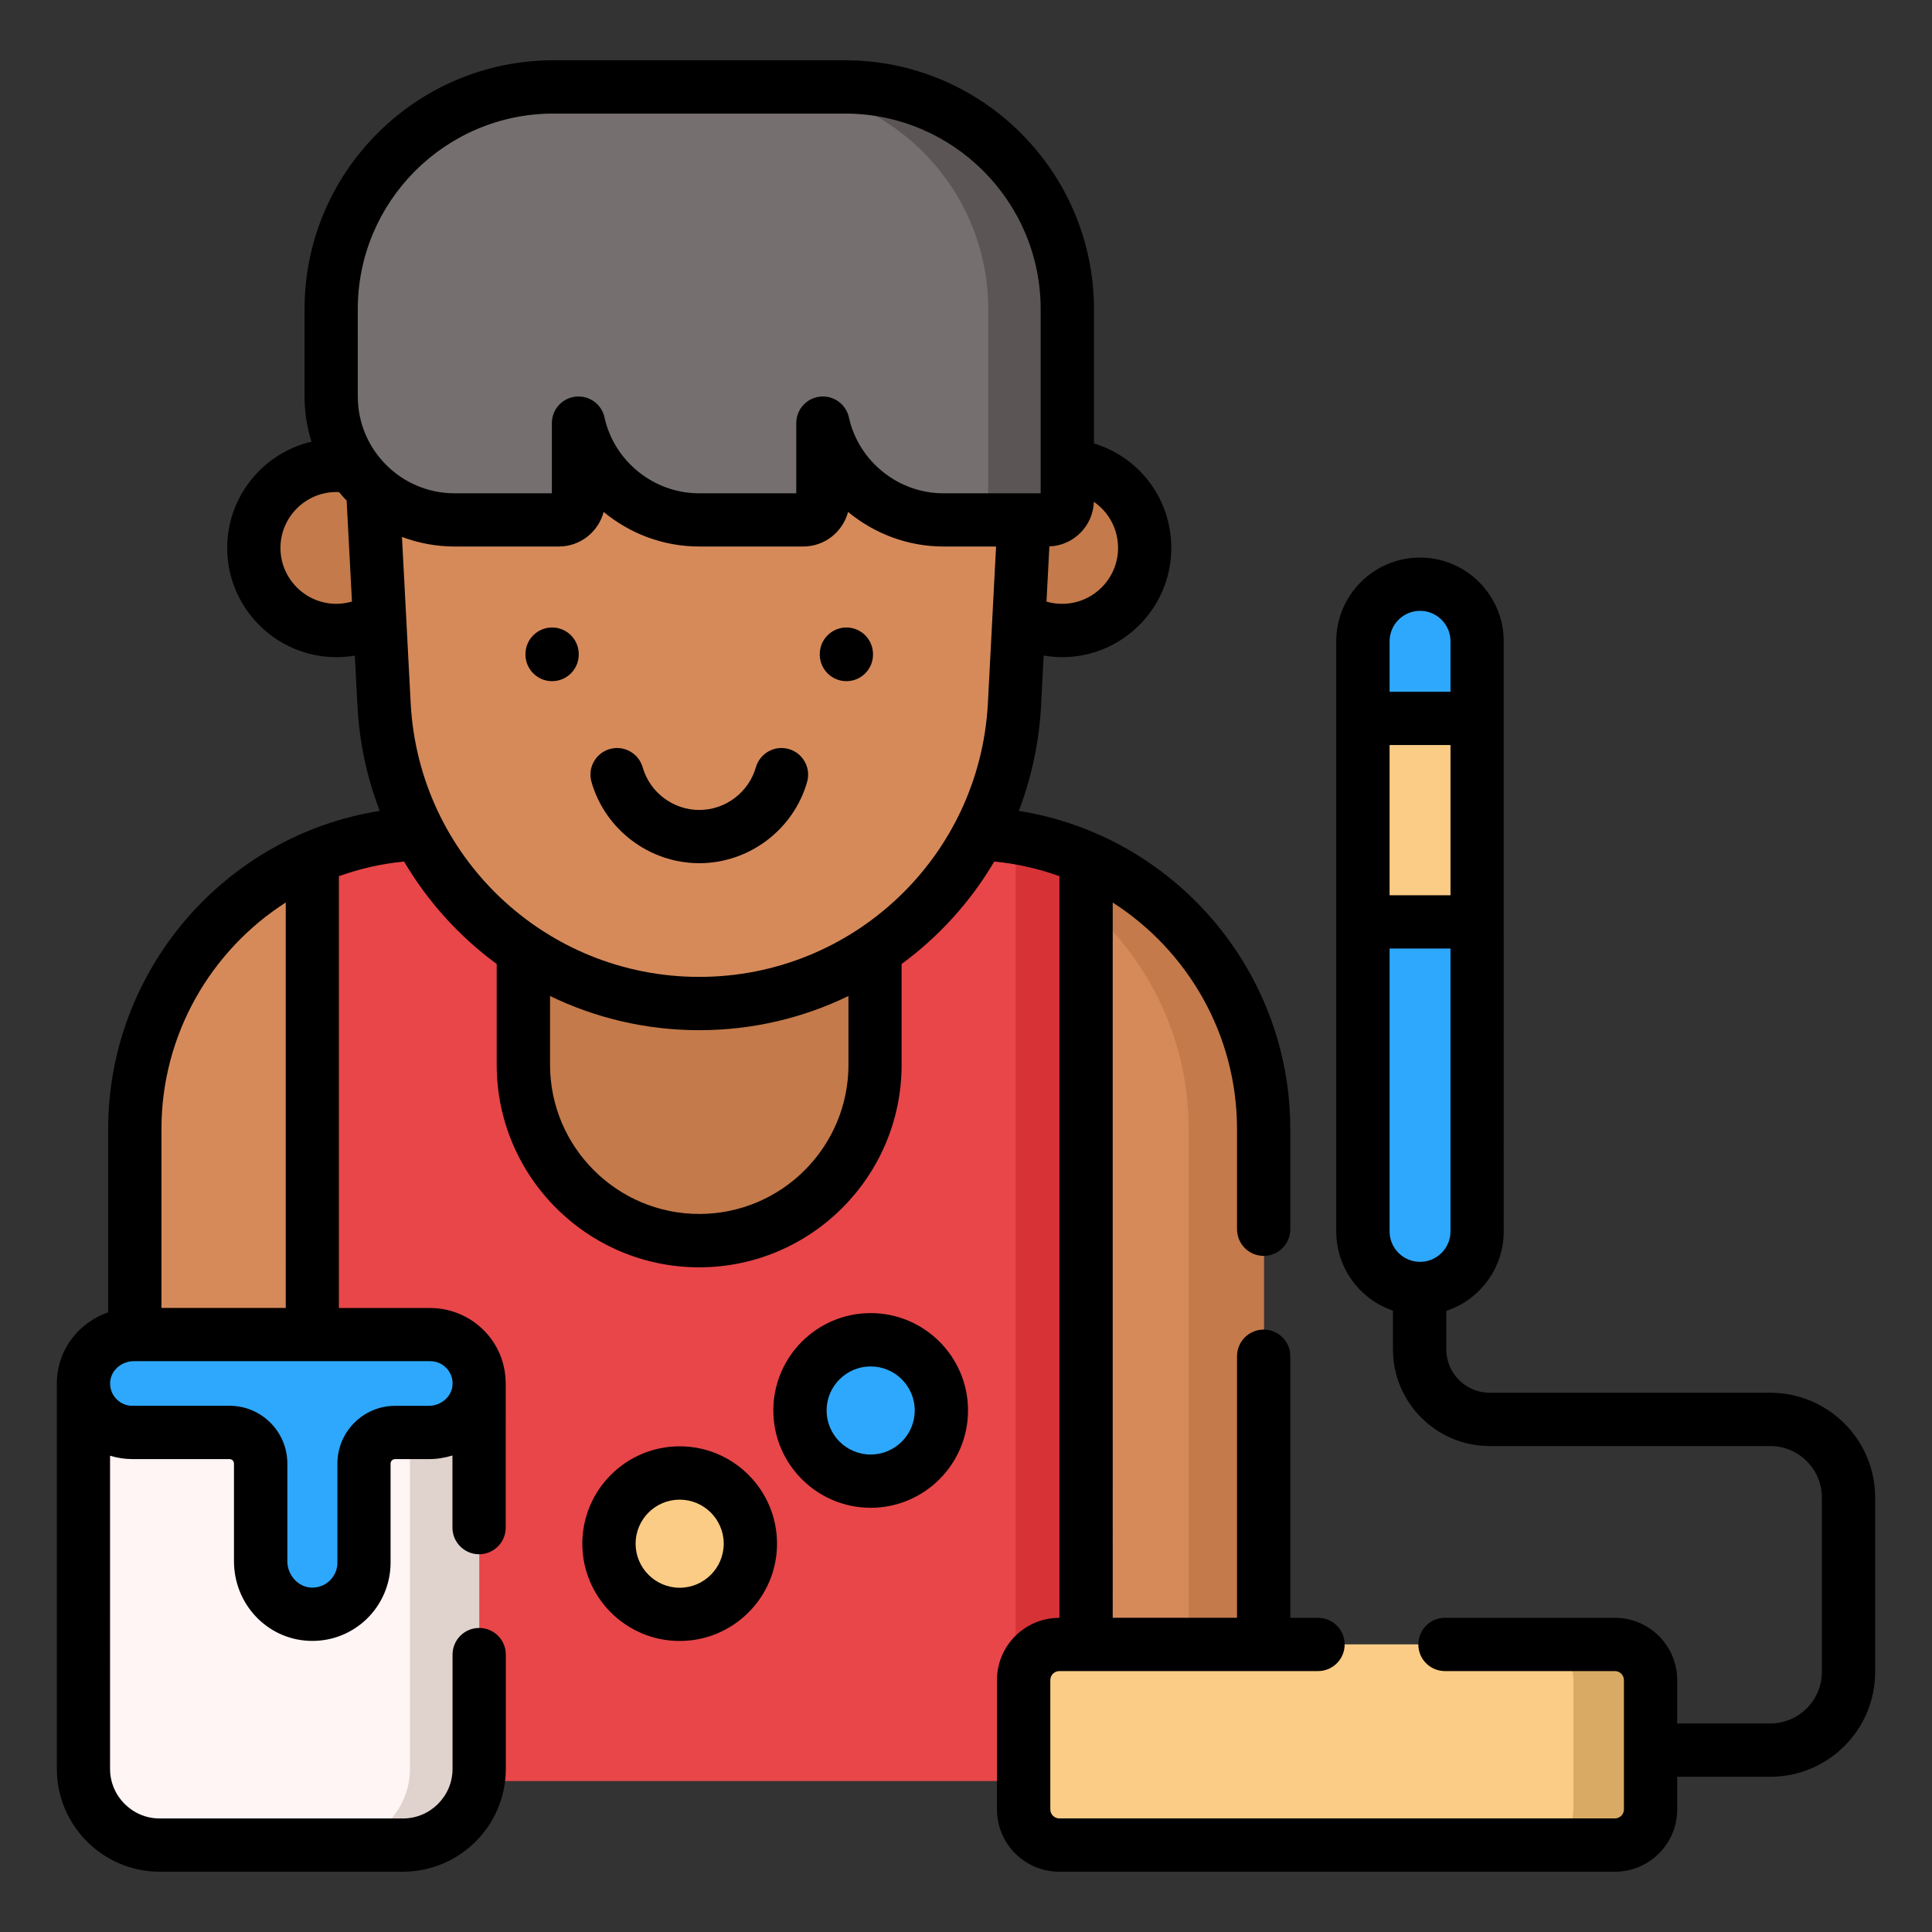<?xml version="1.0" encoding="utf-8"?>
<!-- Generator: Adobe Illustrator 16.0.0, SVG Export Plug-In . SVG Version: 6.00 Build 0)  -->
<!DOCTYPE svg PUBLIC "-//W3C//DTD SVG 1.1//EN" "http://www.w3.org/Graphics/SVG/1.1/DTD/svg11.dtd">
<svg version="1.1" id="Layer_1" xmlns="http://www.w3.org/2000/svg" xmlns:xlink="http://www.w3.org/1999/xlink" x="0px" y="0px"
	 width="85px" height="85px" viewBox="0 0 85 85" enable-background="new 0 0 85 85" xml:space="preserve">
<rect x="0" y="0" width="85" height="85" fill="#333333" stroke="none"/>
<g>
	<path fill="#E84649" d="M55.599,49.674V76.79c0,0.865-0.703,1.568-1.57,1.568H7.501c-0.867,0-1.57-0.703-1.57-1.568V49.674
		c0-5.335,3.215-9.922,7.812-11.926c1.59-0.694,3.346-1.079,5.193-1.079h23.658c0.711,0,1.408,0.057,2.09,0.168
		c1.068,0.172,2.109,0.478,3.104,0.911C52.384,39.752,55.599,44.339,55.599,49.674L55.599,49.674z"/>
	<path fill="#C47A4A" d="M30.765,54.581c-4.271,0-7.734-3.464-7.734-7.735V36.67h15.471v10.176
		C38.501,51.117,35.036,54.581,30.765,54.581z"/>
	<path fill="#D73337" d="M55.599,49.674V76.79c0,0.865-0.703,1.568-1.57,1.568h-9.346V36.837c1.068,0.172,2.111,0.478,3.104,0.911
		C52.384,39.752,55.599,44.339,55.599,49.674z"/>
	<path fill="#D68A5A" d="M55.599,49.674V76.79c0,0.866-0.703,1.568-1.57,1.568h-6.242v-40.61
		C52.384,39.752,55.599,44.339,55.599,49.674z"/>
	<path fill="#C47A4A" d="M55.599,49.674V76.79c0,0.865-0.703,1.568-1.57,1.568h-3.303c0.867,0,1.57-0.703,1.57-1.568V49.674
		c0-3.934-1.75-7.462-4.51-9.847v-2.079C52.384,39.752,55.599,44.339,55.599,49.674z"/>
	<path fill="#D68A5A" d="M13.743,37.748v40.61H7.501c-0.867,0-1.57-0.702-1.57-1.568V49.674
		C5.931,44.339,9.146,39.752,13.743,37.748z"/>
	<path fill="#FBCC85" d="M71.05,81.172H46.608c-0.867,0-1.568-0.702-1.568-1.569v-5.688c0-0.866,0.701-1.569,1.568-1.569H71.05
		c0.867,0,1.57,0.703,1.57,1.569v5.688C72.62,80.47,71.917,81.172,71.05,81.172L71.05,81.172z"/>
	<path fill="#D8AA64" d="M72.62,73.915v5.688c0,0.866-0.703,1.569-1.568,1.569h-3.395c0.865,0,1.568-0.703,1.568-1.569v-5.688
		c0-0.866-0.703-1.569-1.568-1.569h3.395C71.917,72.346,72.62,73.049,72.62,73.915z"/>
	<path fill="#2EA8FC" d="M62.476,56.688c-1.389,0-2.512-1.124-2.512-2.511V28.214c0-1.388,1.123-2.512,2.512-2.512
		c1.387,0,2.512,1.124,2.512,2.512v25.964C64.987,55.564,63.862,56.688,62.476,56.688L62.476,56.688z"/>
	<path fill="#FBCC85" d="M59.964,31.606h5.021v8.954h-5.021V31.606z"/>
	<path fill="#FFF5F5" d="M17.729,81.173H7.026c-1.854,0-3.355-1.501-3.355-3.354V60.865h17.412v16.953
		C21.083,79.672,19.581,81.173,17.729,81.173L17.729,81.173z"/>
	<path fill="#E0D3CE" d="M21.083,60.865v16.953c0,1.853-1.502,3.354-3.354,3.354h-3.047c1.852,0,3.354-1.502,3.354-3.354V60.865
		H21.083z"/>
	<path fill="#2EA8FC" d="M18.931,58.715H5.886c-1.16,0-2.156,0.891-2.211,2.049C3.616,62,4.603,63.021,5.825,63.021h4.275
		c0.756,0,1.367,0.612,1.367,1.368v4.293c0,1.224,0.941,2.277,2.164,2.335c1.307,0.062,2.385-0.979,2.385-2.271v-4.357
		c0-0.756,0.611-1.368,1.367-1.368h1.484c1.16,0,2.158-0.892,2.211-2.049C21.138,59.735,20.153,58.715,18.931,58.715L18.931,58.715z
		"/>
	<circle fill="#2EA8FC" cx="38.306" cy="62.055" r="3.111"/>
	<circle fill="#FBCC85" cx="29.903" cy="67.915" r="3.111"/>
	<circle fill="#C47A4A" cx="46.731" cy="24.106" r="3.632"/>
	<circle fill="#C47A4A" cx="14.798" cy="24.106" r="3.632"/>
	<path fill="#D68A5A" d="M30.765,44.151c-7.389,0-13.482-5.783-13.869-13.161l-0.941-17.996h29.621L44.634,30.99
		C44.247,38.367,38.153,44.151,30.765,44.151z"/>
	<path fill="#756F6F" d="M14.569,13.602v3.842c0,2.998,2.43,5.431,5.43,5.431h4.588c0.477,0,0.863-0.388,0.863-0.864v-3.395
		c0.537,2.436,2.707,4.259,5.303,4.259h4.588c0.477,0,0.863-0.388,0.863-0.864v-3.395c0.537,2.436,2.707,4.259,5.303,4.259h4.588
		c0.479,0,0.863-0.388,0.863-0.864v-8.407c0-5.399-4.377-9.778-9.777-9.778H24.349C18.948,3.824,14.569,8.201,14.569,13.602
		L14.569,13.602z"/>
	<path fill="#5B5555" d="M46.96,13.602v8.406c0,0.478-0.387,0.864-0.863,0.864h-3.484c0.479,0,0.865-0.388,0.865-0.864v-8.406
		c0-5.4-4.379-9.777-9.779-9.777h3.482C42.581,3.824,46.96,8.201,46.96,13.602z"/>
	<g>
		<path d="M77.888,61.275H65.542c-1.055,0-1.912-0.857-1.912-1.913v-1.688c1.467-0.485,2.527-1.868,2.527-3.496V28.215
			c0-2.031-1.652-3.684-3.684-3.684c-2.029,0-3.684,1.651-3.684,3.684v25.964c0,1.614,1.045,2.989,2.494,3.485v1.698
			c0,2.348,1.91,4.258,4.256,4.258h12.346c1.252,0,2.27,1.017,2.27,2.268v7.668c0,1.25-1.018,2.269-2.27,2.269H73.79v-1.907
			c0-1.513-1.229-2.741-2.742-2.741h-7.475c-0.648,0-1.172,0.523-1.172,1.172s0.523,1.172,1.172,1.172h7.475
			c0.221,0,0.398,0.178,0.398,0.397v5.688c0,0.22-0.178,0.397-0.398,0.397H46.608c-0.221,0-0.398-0.179-0.398-0.397v-5.688
			c0-0.221,0.178-0.397,0.398-0.397h11.379c0.646,0,1.172-0.523,1.172-1.172s-0.525-1.172-1.172-1.172h-1.219V59.668
			c0-0.647-0.523-1.172-1.172-1.172c-0.646,0-1.172,0.523-1.172,1.172v11.508h-5.469V39.707c3.295,2.111,5.469,5.808,5.469,9.97
			v4.405c0,0.646,0.525,1.172,1.172,1.172s1.172-0.525,1.172-1.172v-4.405c0-7.013-5.15-12.925-11.945-14.001
			c0.566-1.479,0.896-3.04,0.979-4.623l0.115-2.212c0.27,0.046,0.539,0.071,0.812,0.071c2.648,0,4.803-2.155,4.803-4.805
			c0-2.148-1.396-3.99-3.402-4.597v-5.908c0-6.038-4.912-10.95-10.951-10.95H24.347c-6.037,0-10.949,4.912-10.949,10.95v3.842
			c0,0.692,0.107,1.359,0.307,1.987c-2.123,0.497-3.709,2.404-3.709,4.676c0,2.648,2.156,4.805,4.803,4.805
			c0.275,0,0.545-0.023,0.812-0.068l0.115,2.209c0.082,1.583,0.412,3.145,0.98,4.623C9.909,36.752,4.759,42.665,4.759,49.677v8.06
			c-1.266,0.438-2.189,1.586-2.256,2.975c0,0.026,0.002,0.054,0,0.081c0,0.024-0.002,0.051-0.002,0.077v16.952
			c0,2.495,2.029,4.525,4.525,4.525h10.703c2.496,0,4.525-2.03,4.525-4.525v-5.027c0-0.647-0.523-1.172-1.172-1.172
			c-0.646,0-1.172,0.523-1.172,1.172v5.028c0,1.202-0.979,2.182-2.182,2.182H7.026c-1.203,0-2.184-0.979-2.184-2.182V64.045
			c0.316,0.098,0.646,0.149,0.982,0.149h4.275c0.107,0,0.195,0.089,0.195,0.196v4.293c0,1.879,1.441,3.419,3.281,3.506
			c0.055,0.003,0.111,0.004,0.168,0.004c0.889,0,1.727-0.335,2.375-0.951c0.68-0.651,1.066-1.553,1.066-2.493v-4.357
			c0-0.107,0.088-0.197,0.197-0.197h1.484c0.363,0,0.713-0.058,1.041-0.16v3.174c0,0.646,0.523,1.172,1.172,1.172
			s1.172-0.524,1.172-1.172V60.87c0-0.03-0.002-0.061-0.004-0.089c-0.02-0.826-0.338-1.603-0.914-2.205
			c-0.629-0.656-1.496-1.028-2.406-1.029h-4.016V38.549c0.926-0.334,1.889-0.551,2.867-0.645c1.041,1.763,2.426,3.296,4.076,4.508
			v4.438c0,4.911,3.996,8.907,8.906,8.907c4.912,0,8.908-3.996,8.908-8.907v-4.438c1.65-1.212,3.037-2.745,4.076-4.508
			c0.98,0.094,1.941,0.311,2.867,0.645v32.629h-0.006c-1.514,0-2.742,1.229-2.742,2.741v5.688c0,1.513,1.229,2.741,2.742,2.741
			H71.05c1.51,0,2.74-1.229,2.74-2.741v-1.436h4.096c2.543,0,4.613-2.069,4.613-4.612v-7.668
			C82.501,63.344,80.431,61.275,77.888,61.275L77.888,61.275z M61.136,32.778h2.68v6.61h-2.68V32.778z M62.476,26.874
			c0.738,0,1.34,0.601,1.34,1.34v2.221h-2.68v-2.221C61.136,27.475,61.737,26.874,62.476,26.874z M61.136,41.732h2.68v12.445
			c0,0.738-0.602,1.339-1.34,1.339s-1.34-0.601-1.34-1.339V41.732L61.136,41.732z M19.64,60.19c0.188,0.194,0.285,0.457,0.271,0.727
			c-0.025,0.514-0.492,0.933-1.041,0.933h-1.484c-1.4,0-2.541,1.139-2.541,2.54v4.357c0.002,0.301-0.123,0.59-0.342,0.797
			c-0.217,0.21-0.514,0.318-0.814,0.303c-0.576-0.026-1.047-0.549-1.047-1.164V64.39c0-1.401-1.139-2.541-2.539-2.541H5.827
			c-0.27,0.002-0.525-0.107-0.711-0.304c-0.188-0.194-0.283-0.457-0.27-0.727c0.023-0.514,0.49-0.932,1.041-0.932h13.043
			C19.198,59.886,19.456,59.995,19.64,60.19z M12.571,57.543H7.103v-7.868c0-4.161,2.174-7.856,5.469-9.969V57.543z M49.19,24.106
			c0,1.356-1.105,2.46-2.461,2.46c-0.236,0-0.467-0.032-0.688-0.098l0.127-2.428c1.064-0.039,1.922-0.897,1.957-1.963
			C48.776,22.524,49.19,23.27,49.19,24.106L49.19,24.106z M15.741,13.602c0-4.746,3.861-8.605,8.605-8.605h12.832
			c4.746,0,8.607,3.859,8.607,8.605v8.101h-4.281c-1.982,0-3.73-1.404-4.156-3.34c-0.129-0.584-0.678-0.978-1.271-0.912
			c-0.594,0.063-1.045,0.565-1.045,1.165v3.087h-4.279c-1.982,0-3.732-1.404-4.158-3.339c-0.127-0.585-0.678-0.979-1.27-0.913
			c-0.594,0.063-1.045,0.565-1.045,1.165v3.087h-4.281c-2.348,0-4.258-1.91-4.258-4.259V13.602L15.741,13.602z M14.798,26.566
			c-1.355,0-2.459-1.104-2.459-2.46c0-1.355,1.104-2.459,2.459-2.459c0.041,0,0.08,0.004,0.119,0.006
			c0.107,0.128,0.219,0.253,0.334,0.371l0.234,4.441C15.263,26.531,15.032,26.565,14.798,26.566z M37.329,46.846
			c0,3.619-2.945,6.563-6.564,6.563S24.2,50.465,24.2,46.846V43.82c1.988,0.964,4.215,1.504,6.564,1.504s4.576-0.54,6.564-1.504
			V46.846z M30.765,42.979c-6.768,0-12.346-5.294-12.697-12.052l-0.383-7.304c0.74,0.277,1.523,0.421,2.314,0.421h4.588
			c0.945,0,1.74-0.646,1.971-1.521c1.154,0.953,2.627,1.521,4.195,1.521h4.588c0.943,0,1.74-0.646,1.971-1.521
			c1.154,0.953,2.627,1.521,4.195,1.521h2.316l-0.359,6.883C43.11,37.686,37.532,42.979,30.765,42.979L30.765,42.979z"/>
		<path d="M38.306,57.771c-2.361,0-4.283,1.922-4.283,4.283s1.922,4.282,4.283,4.282s4.283-1.921,4.283-4.282
			S40.667,57.771,38.306,57.771z M38.306,63.993c-1.068,0-1.939-0.869-1.939-1.938s0.871-1.938,1.939-1.938s1.939,0.869,1.939,1.938
			S39.374,63.993,38.306,63.993z M29.903,63.632c-2.361,0-4.283,1.921-4.283,4.282s1.92,4.282,4.283,4.282
			c2.361,0,4.283-1.921,4.283-4.282S32.265,63.632,29.903,63.632z M29.903,69.854c-1.07,0-1.939-0.87-1.939-1.938
			s0.869-1.938,1.939-1.938c1.068,0,1.938,0.87,1.938,1.938S30.972,69.854,29.903,69.854z M24.29,27.607
			c-0.646,0-1.172,0.524-1.172,1.172l0,0v0.018c0,0.646,0.525,1.172,1.172,1.172c0.648,0,1.172-0.524,1.172-1.172v-0.018
			C25.462,28.132,24.938,27.607,24.29,27.607L24.29,27.607z M37.239,27.607c-0.648,0-1.172,0.524-1.172,1.172l0,0v0.018
			c0,0.646,0.523,1.172,1.172,1.172c0.646,0,1.17-0.524,1.17-1.172v-0.018C38.409,28.132,37.886,27.607,37.239,27.607L37.239,27.607
			z M34.706,32.955c-0.623-0.18-1.271,0.181-1.451,0.803l0,0c-0.316,1.104-1.342,1.877-2.49,1.877s-2.174-0.771-2.49-1.877
			c-0.18-0.622-0.828-0.981-1.451-0.803c-0.621,0.18-0.98,0.828-0.801,1.449c0.604,2.104,2.555,3.573,4.742,3.573
			c2.189,0,4.141-1.47,4.744-3.573C35.688,33.783,35.327,33.135,34.706,32.955z"/>
	</g>
</g>
</svg>

